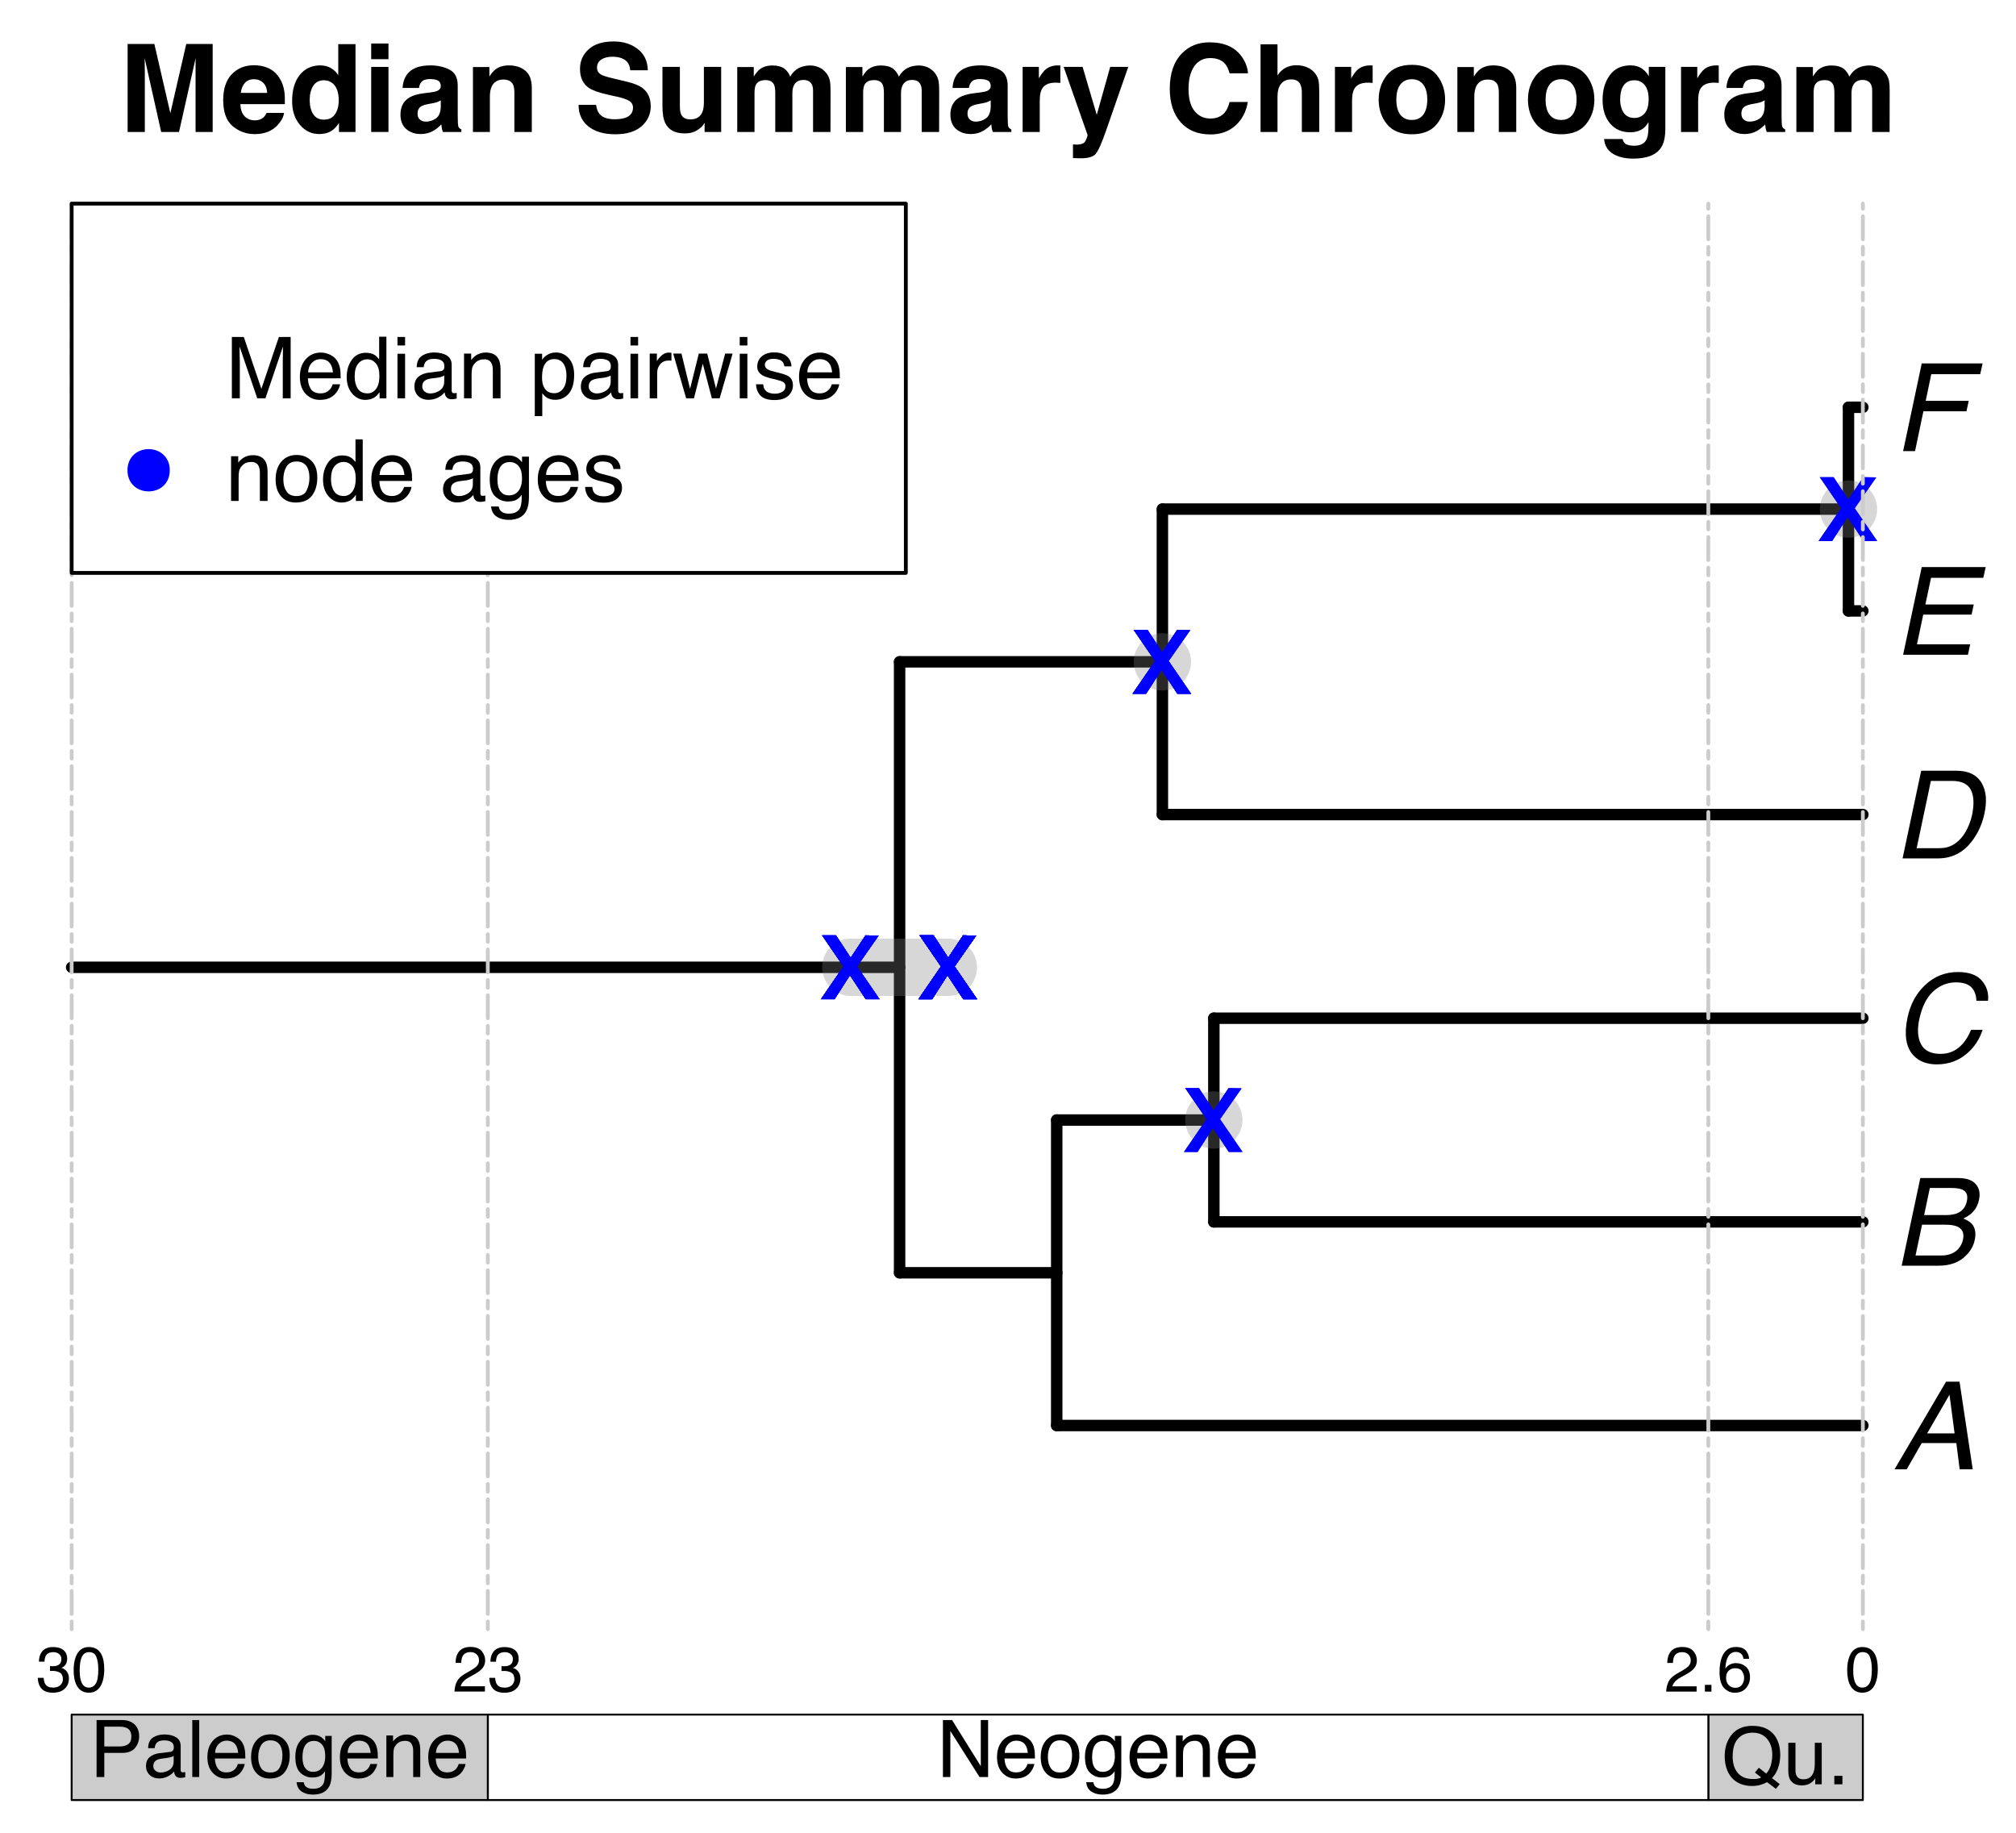 <?xml version="1.0" encoding="UTF-8"?>
<svg xmlns="http://www.w3.org/2000/svg" xmlns:xlink="http://www.w3.org/1999/xlink" width="396pt" height="360pt" viewBox="0 0 396 360" version="1.1">
<defs>
<g>
<symbol overflow="visible" id="glyph0-0">
<path style="stroke:none;" d="M 0.781 0 L 0.781 -17.219 L 14.438 -17.219 L 14.438 0 Z M 12.281 -2.156 L 12.281 -15.062 L 2.938 -15.062 L 2.938 -2.156 Z M 12.281 -2.156 "/>
</symbol>
<symbol overflow="visible" id="glyph0-1">
<path style="stroke:none;" d="M 12.156 -7.062 L 11.156 -14.656 L 6.766 -7.062 Z M 10.484 -17.219 L 13.125 -17.219 L 15.719 0 L 13.156 0 L 12.5 -5.156 L 5.703 -5.156 L 2.75 0 L 0.359 0 Z M 10.484 -17.219 "/>
</symbol>
<symbol overflow="visible" id="glyph0-2">
<path style="stroke:none;" d="M 10.406 -9.938 C 11.395 -9.938 12.188 -10.07 12.781 -10.344 C 13.738 -10.781 14.332 -11.555 14.562 -12.672 C 14.812 -13.797 14.52 -14.551 13.688 -14.938 C 13.207 -15.156 12.461 -15.266 11.453 -15.266 L 7.297 -15.266 L 6.172 -9.938 Z M 9.5 -2 C 10.938 -2 12.047 -2.41 12.828 -3.234 C 13.316 -3.754 13.645 -4.391 13.812 -5.141 C 14.07 -6.391 13.691 -7.238 12.672 -7.688 C 12.129 -7.926 11.367 -8.047 10.391 -8.047 L 5.766 -8.047 L 4.484 -2 Z M 5.422 -17.219 L 12.828 -17.219 C 14.836 -17.219 16.141 -16.613 16.734 -15.406 C 17.086 -14.695 17.16 -13.879 16.953 -12.953 C 16.734 -11.867 16.238 -10.977 15.469 -10.281 C 15.07 -9.914 14.539 -9.578 13.875 -9.266 C 14.676 -8.93 15.254 -8.555 15.609 -8.141 C 16.223 -7.391 16.391 -6.352 16.109 -5.031 C 15.879 -3.914 15.316 -2.91 14.422 -2.016 C 13.109 -0.672 11.316 0 9.047 0 L 1.766 0 Z M 5.422 -17.219 "/>
</symbol>
<symbol overflow="visible" id="glyph0-3">
<path style="stroke:none;" d="M 18.719 -12.047 L 16.438 -12.047 C 16.414 -13.16 16.086 -14.039 15.453 -14.688 C 14.828 -15.332 13.816 -15.656 12.422 -15.656 C 10.723 -15.656 9.227 -15.055 7.938 -13.859 C 6.645 -12.672 5.738 -10.848 5.219 -8.391 C 4.789 -6.379 4.91 -4.742 5.578 -3.484 C 6.254 -2.234 7.531 -1.609 9.406 -1.609 C 11.125 -1.609 12.57 -2.27 13.75 -3.594 C 14.363 -4.281 14.91 -5.191 15.391 -6.328 L 17.656 -6.328 C 17.07 -4.516 16.082 -2.992 14.688 -1.766 C 13 -0.285 10.992 0.453 8.672 0.453 C 6.672 0.453 5.117 -0.156 4.016 -1.375 C 2.578 -2.977 2.211 -5.453 2.922 -8.797 C 3.461 -11.328 4.578 -13.406 6.266 -15.031 C 8.086 -16.801 10.273 -17.688 12.828 -17.688 C 15.016 -17.688 16.586 -17.109 17.547 -15.953 C 18.504 -14.805 18.895 -13.504 18.719 -12.047 Z M 18.719 -12.047 "/>
</symbol>
<symbol overflow="visible" id="glyph0-4">
<path style="stroke:none;" d="M 8.859 -2 C 9.648 -2 10.316 -2.078 10.859 -2.234 C 11.828 -2.547 12.691 -3.133 13.453 -4 C 14.066 -4.695 14.586 -5.586 15.016 -6.672 C 15.273 -7.316 15.461 -7.914 15.578 -8.469 C 16.023 -10.602 15.953 -12.258 15.359 -13.438 C 14.766 -14.625 13.523 -15.219 11.641 -15.219 L 7.5 -15.219 L 4.703 -2 Z M 5.594 -17.219 L 12.562 -17.219 C 14.926 -17.219 16.582 -16.379 17.531 -14.703 C 18.375 -13.18 18.539 -11.238 18.031 -8.875 C 17.656 -7.039 16.961 -5.391 15.953 -3.922 C 14.191 -1.305 11.836 0 8.891 0 L 1.938 0 Z M 5.594 -17.219 "/>
</symbol>
<symbol overflow="visible" id="glyph0-5">
<path style="stroke:none;" d="M 5.703 -17.219 L 18.266 -17.219 L 17.797 -15.109 L 7.531 -15.109 L 6.422 -9.875 L 15.922 -9.875 L 15.5 -7.891 L 6 -7.891 L 4.766 -2.047 L 15.219 -2.047 L 14.781 0 L 2.047 0 Z M 5.703 -17.219 "/>
</symbol>
<symbol overflow="visible" id="glyph0-6">
<path style="stroke:none;" d="M 5.703 -17.219 L 17.656 -17.219 L 17.188 -15.109 L 7.578 -15.109 L 6.484 -9.875 L 14.938 -9.875 L 14.484 -7.828 L 6.031 -7.828 L 4.391 0 L 2.047 0 Z M 5.703 -17.219 "/>
</symbol>
<symbol overflow="visible" id="glyph1-0">
<path style="stroke:none;" d="M 0.781 0 L 0.781 -17.219 L 14.438 -17.219 L 14.438 0 Z M 12.281 -2.156 L 12.281 -15.062 L 2.938 -15.062 L 2.938 -2.156 Z M 12.281 -2.156 "/>
</symbol>
<symbol overflow="visible" id="glyph1-1">
<path style="stroke:none;" d="M 0.359 -12.547 L 3.078 -12.547 L 5.969 -8.141 L 8.891 -12.547 L 11.453 -12.5 L 7.219 -6.438 L 11.641 0 L 8.938 0 L 5.828 -4.719 L 2.797 0 L 0.125 0 L 4.547 -6.438 Z M 0.359 -12.547 "/>
</symbol>
<symbol overflow="visible" id="glyph2-0">
<path style="stroke:none;" d="M 0.5 0 L 0.5 -11.188 L 9.375 -11.188 L 9.375 0 Z M 7.984 -1.406 L 7.984 -9.781 L 1.906 -9.781 L 1.906 -1.406 Z M 7.984 -1.406 "/>
</symbol>
<symbol overflow="visible" id="glyph2-1">
<path style="stroke:none;" d="M 11.422 -0.031 L 10.656 0.891 L 8.938 -0.422 C 8.52 -0.191 8.066 -0.008 7.578 0.125 C 7.098 0.258 6.57 0.328 6 0.328 C 4.258 0.328 2.895 -0.238 1.906 -1.375 C 1.039 -2.477 0.609 -3.863 0.609 -5.531 C 0.609 -7.039 0.984 -8.336 1.734 -9.422 C 2.703 -10.797 4.129 -11.484 6.016 -11.484 C 7.992 -11.484 9.457 -10.852 10.406 -9.594 C 11.145 -8.594 11.516 -7.32 11.516 -5.781 C 11.516 -5.062 11.426 -4.367 11.25 -3.703 C 10.977 -2.691 10.523 -1.863 9.891 -1.219 Z M 6.172 -1.031 C 6.484 -1.031 6.773 -1.051 7.047 -1.094 C 7.328 -1.133 7.57 -1.219 7.781 -1.344 L 6.547 -2.312 L 7.312 -3.25 L 8.766 -2.109 C 9.234 -2.641 9.547 -3.227 9.703 -3.875 C 9.867 -4.531 9.953 -5.16 9.953 -5.766 C 9.953 -7.078 9.609 -8.133 8.922 -8.938 C 8.234 -9.738 7.297 -10.141 6.109 -10.141 C 4.898 -10.141 3.941 -9.754 3.234 -8.984 C 2.523 -8.211 2.172 -7.031 2.172 -5.438 C 2.172 -4.094 2.508 -3.02 3.188 -2.219 C 3.863 -1.426 4.859 -1.031 6.172 -1.031 Z M 6.172 -1.031 "/>
</symbol>
<symbol overflow="visible" id="glyph2-2">
<path style="stroke:none;" d="M 2.375 -8.156 L 2.375 -2.734 C 2.375 -2.316 2.441 -1.977 2.578 -1.719 C 2.816 -1.227 3.27 -0.984 3.938 -0.984 C 4.895 -0.984 5.547 -1.41 5.891 -2.266 C 6.078 -2.723 6.172 -3.352 6.172 -4.156 L 6.172 -8.156 L 7.531 -8.156 L 7.531 0 L 6.25 0 L 6.266 -1.203 C 6.086 -0.891 5.863 -0.629 5.594 -0.422 C 5.07 0.004 4.438 0.219 3.688 0.219 C 2.531 0.219 1.738 -0.164 1.312 -0.938 C 1.082 -1.352 0.969 -1.91 0.969 -2.609 L 0.969 -8.156 Z M 4.25 -8.359 Z M 4.25 -8.359 "/>
</symbol>
<symbol overflow="visible" id="glyph2-3">
<path style="stroke:none;" d="M 1.328 -1.656 L 2.922 -1.656 L 2.922 0 L 1.328 0 Z M 1.328 -1.656 "/>
</symbol>
<symbol overflow="visible" id="glyph2-4">
<path style="stroke:none;" d="M 1.188 -11.188 L 2.984 -11.188 L 8.625 -2.125 L 8.625 -11.188 L 10.062 -11.188 L 10.062 0 L 8.375 0 L 2.641 -9.047 L 2.641 0 L 1.188 0 Z M 5.531 -11.188 Z M 5.531 -11.188 "/>
</symbol>
<symbol overflow="visible" id="glyph2-5">
<path style="stroke:none;" d="M 4.406 -8.344 C 4.977 -8.344 5.535 -8.203 6.078 -7.922 C 6.617 -7.648 7.035 -7.301 7.328 -6.875 C 7.598 -6.469 7.781 -5.988 7.875 -5.438 C 7.957 -5.062 8 -4.461 8 -3.641 L 2.016 -3.641 C 2.047 -2.816 2.242 -2.156 2.609 -1.656 C 2.973 -1.156 3.535 -0.906 4.297 -0.906 C 5.016 -0.906 5.586 -1.141 6.016 -1.609 C 6.254 -1.879 6.426 -2.195 6.531 -2.562 L 7.875 -2.562 C 7.844 -2.258 7.723 -1.922 7.516 -1.547 C 7.316 -1.18 7.098 -0.883 6.859 -0.656 C 6.441 -0.25 5.926 0.023 5.312 0.172 C 4.977 0.254 4.602 0.297 4.188 0.297 C 3.176 0.297 2.316 -0.07 1.609 -0.812 C 0.898 -1.551 0.547 -2.586 0.547 -3.922 C 0.547 -5.234 0.898 -6.297 1.609 -7.109 C 2.328 -7.93 3.258 -8.344 4.406 -8.344 Z M 6.594 -4.734 C 6.531 -5.328 6.398 -5.801 6.203 -6.156 C 5.828 -6.812 5.195 -7.141 4.312 -7.141 C 3.688 -7.141 3.16 -6.91 2.734 -6.453 C 2.305 -6.004 2.082 -5.43 2.062 -4.734 Z M 4.266 -8.359 Z M 4.266 -8.359 "/>
</symbol>
<symbol overflow="visible" id="glyph2-6">
<path style="stroke:none;" d="M 4.234 -0.891 C 5.148 -0.891 5.773 -1.234 6.109 -1.922 C 6.441 -2.609 6.609 -3.367 6.609 -4.203 C 6.609 -4.973 6.488 -5.594 6.25 -6.062 C 5.863 -6.82 5.195 -7.203 4.25 -7.203 C 3.414 -7.203 2.805 -6.879 2.422 -6.234 C 2.047 -5.598 1.859 -4.828 1.859 -3.922 C 1.859 -3.055 2.047 -2.332 2.422 -1.75 C 2.805 -1.176 3.41 -0.891 4.234 -0.891 Z M 4.297 -8.391 C 5.348 -8.391 6.234 -8.039 6.953 -7.344 C 7.68 -6.645 8.047 -5.613 8.047 -4.25 C 8.047 -2.938 7.723 -1.848 7.078 -0.984 C 6.441 -0.129 5.453 0.297 4.109 0.297 C 2.984 0.297 2.094 -0.082 1.438 -0.844 C 0.781 -1.602 0.453 -2.625 0.453 -3.906 C 0.453 -5.27 0.797 -6.359 1.484 -7.172 C 2.18 -7.984 3.117 -8.391 4.297 -8.391 Z M 4.25 -8.359 Z M 4.25 -8.359 "/>
</symbol>
<symbol overflow="visible" id="glyph2-7">
<path style="stroke:none;" d="M 3.891 -8.297 C 4.523 -8.297 5.082 -8.141 5.562 -7.828 C 5.82 -7.648 6.082 -7.391 6.344 -7.047 L 6.344 -8.078 L 7.609 -8.078 L 7.609 -0.656 C 7.609 0.375 7.457 1.191 7.156 1.797 C 6.582 2.898 5.508 3.453 3.938 3.453 C 3.062 3.453 2.32 3.254 1.719 2.859 C 1.125 2.461 0.789 1.848 0.719 1.016 L 2.109 1.016 C 2.172 1.379 2.301 1.66 2.5 1.859 C 2.812 2.16 3.301 2.312 3.969 2.312 C 5.02 2.312 5.707 1.941 6.031 1.203 C 6.219 0.766 6.305 -0.016 6.297 -1.141 C 6.023 -0.723 5.695 -0.41 5.312 -0.203 C 4.926 -0.004 4.414 0.094 3.781 0.094 C 2.895 0.094 2.117 -0.219 1.453 -0.844 C 0.797 -1.469 0.469 -2.504 0.469 -3.953 C 0.469 -5.316 0.801 -6.379 1.469 -7.141 C 2.133 -7.91 2.941 -8.297 3.891 -8.297 Z M 6.344 -4.109 C 6.344 -5.117 6.133 -5.867 5.719 -6.359 C 5.301 -6.848 4.773 -7.094 4.141 -7.094 C 3.172 -7.094 2.508 -6.641 2.156 -5.734 C 1.969 -5.254 1.875 -4.625 1.875 -3.844 C 1.875 -2.914 2.062 -2.211 2.438 -1.734 C 2.812 -1.254 3.312 -1.016 3.938 -1.016 C 4.914 -1.016 5.609 -1.461 6.016 -2.359 C 6.234 -2.859 6.344 -3.441 6.344 -4.109 Z M 4.047 -8.359 Z M 4.047 -8.359 "/>
</symbol>
<symbol overflow="visible" id="glyph2-8">
<path style="stroke:none;" d="M 1 -8.156 L 2.312 -8.156 L 2.312 -7 C 2.695 -7.477 3.102 -7.82 3.531 -8.031 C 3.969 -8.238 4.445 -8.344 4.969 -8.344 C 6.125 -8.344 6.906 -7.938 7.312 -7.125 C 7.539 -6.688 7.656 -6.055 7.656 -5.234 L 7.656 0 L 6.266 0 L 6.266 -5.141 C 6.266 -5.641 6.188 -6.039 6.031 -6.344 C 5.789 -6.852 5.352 -7.109 4.719 -7.109 C 4.383 -7.109 4.113 -7.07 3.906 -7 C 3.531 -6.895 3.203 -6.672 2.922 -6.328 C 2.691 -6.066 2.539 -5.789 2.469 -5.5 C 2.406 -5.219 2.375 -4.805 2.375 -4.266 L 2.375 0 L 1 0 Z M 4.219 -8.359 Z M 4.219 -8.359 "/>
</symbol>
<symbol overflow="visible" id="glyph2-9">
<path style="stroke:none;" d="M 1.328 -11.188 L 6.359 -11.188 C 7.359 -11.188 8.16 -10.906 8.766 -10.344 C 9.379 -9.781 9.688 -8.992 9.688 -7.984 C 9.688 -7.109 9.414 -6.348 8.875 -5.703 C 8.332 -5.055 7.492 -4.734 6.359 -4.734 L 2.844 -4.734 L 2.844 0 L 1.328 0 Z M 8.156 -7.969 C 8.156 -8.789 7.848 -9.348 7.234 -9.641 C 6.898 -9.805 6.441 -9.891 5.859 -9.891 L 2.844 -9.891 L 2.844 -6 L 5.859 -6 C 6.547 -6 7.098 -6.145 7.516 -6.438 C 7.941 -6.727 8.156 -7.238 8.156 -7.969 Z M 8.156 -7.969 "/>
</symbol>
<symbol overflow="visible" id="glyph2-10">
<path style="stroke:none;" d="M 2.062 -2.172 C 2.062 -1.773 2.203 -1.461 2.484 -1.234 C 2.773 -1.004 3.117 -0.891 3.516 -0.891 C 3.992 -0.891 4.461 -1 4.922 -1.219 C 5.68 -1.594 6.062 -2.203 6.062 -3.047 L 6.062 -4.156 C 5.895 -4.039 5.676 -3.945 5.406 -3.875 C 5.145 -3.812 4.891 -3.766 4.641 -3.734 L 3.812 -3.625 C 3.312 -3.562 2.938 -3.457 2.688 -3.312 C 2.27 -3.07 2.062 -2.691 2.062 -2.172 Z M 5.375 -4.938 C 5.688 -4.977 5.895 -5.113 6 -5.344 C 6.062 -5.457 6.094 -5.629 6.094 -5.859 C 6.094 -6.328 5.926 -6.664 5.594 -6.875 C 5.258 -7.094 4.785 -7.203 4.172 -7.203 C 3.453 -7.203 2.945 -7.004 2.656 -6.609 C 2.488 -6.398 2.379 -6.086 2.328 -5.672 L 1.047 -5.672 C 1.066 -6.672 1.391 -7.367 2.016 -7.766 C 2.648 -8.16 3.379 -8.359 4.203 -8.359 C 5.16 -8.359 5.941 -8.172 6.547 -7.797 C 7.141 -7.43 7.438 -6.863 7.438 -6.094 L 7.438 -1.406 C 7.438 -1.258 7.461 -1.141 7.516 -1.047 C 7.578 -0.961 7.703 -0.922 7.891 -0.922 C 7.953 -0.922 8.02 -0.926 8.094 -0.938 C 8.164 -0.945 8.25 -0.957 8.344 -0.969 L 8.344 0.031 C 8.125 0.094 7.957 0.129 7.844 0.141 C 7.738 0.16 7.586 0.172 7.391 0.172 C 6.922 0.172 6.578 0.004 6.359 -0.328 C 6.254 -0.504 6.176 -0.754 6.125 -1.078 C 5.844 -0.711 5.441 -0.395 4.922 -0.125 C 4.398 0.145 3.828 0.281 3.203 0.281 C 2.441 0.281 1.82 0.051 1.344 -0.406 C 0.863 -0.875 0.625 -1.453 0.625 -2.141 C 0.625 -2.898 0.859 -3.484 1.328 -3.891 C 1.805 -4.305 2.426 -4.566 3.188 -4.672 Z M 4.234 -8.359 Z M 4.234 -8.359 "/>
</symbol>
<symbol overflow="visible" id="glyph2-11">
<path style="stroke:none;" d="M 1.047 -11.188 L 2.406 -11.188 L 2.406 0 L 1.047 0 Z M 1.047 -11.188 "/>
</symbol>
<symbol overflow="visible" id="glyph3-0">
<path style="stroke:none;" d="M 0.406 0 L 0.406 -8.953 L 7.516 -8.953 L 7.516 0 Z M 6.391 -1.125 L 6.391 -7.828 L 1.531 -7.828 L 1.531 -1.125 Z M 6.391 -1.125 "/>
</symbol>
<symbol overflow="visible" id="glyph3-1">
<path style="stroke:none;" d="M 3.375 -8.734 C 4.508 -8.734 5.328 -8.266 5.828 -7.328 C 6.211 -6.609 6.406 -5.625 6.406 -4.375 C 6.406 -3.188 6.227 -2.207 5.875 -1.438 C 5.363 -0.32 4.531 0.234 3.375 0.234 C 2.32 0.234 1.539 -0.219 1.031 -1.125 C 0.602 -1.883 0.391 -2.906 0.391 -4.188 C 0.391 -5.176 0.52 -6.023 0.781 -6.734 C 1.258 -8.066 2.125 -8.734 3.375 -8.734 Z M 3.359 -0.766 C 3.93 -0.766 4.383 -1.016 4.719 -1.516 C 5.062 -2.023 5.234 -2.961 5.234 -4.328 C 5.234 -5.328 5.109 -6.145 4.859 -6.781 C 4.617 -7.414 4.145 -7.734 3.438 -7.734 C 2.789 -7.734 2.316 -7.43 2.016 -6.828 C 1.723 -6.223 1.578 -5.328 1.578 -4.141 C 1.578 -3.254 1.672 -2.539 1.859 -2 C 2.148 -1.176 2.648 -0.766 3.359 -0.766 Z M 3.359 -0.766 "/>
</symbol>
<symbol overflow="visible" id="glyph3-2">
<path style="stroke:none;" d="M 0.391 0 C 0.43 -0.75 0.586 -1.398 0.859 -1.953 C 1.129 -2.516 1.656 -3.023 2.438 -3.484 L 3.609 -4.156 C 4.129 -4.457 4.5 -4.719 4.719 -4.938 C 5.051 -5.27 5.219 -5.656 5.219 -6.094 C 5.219 -6.602 5.062 -7.004 4.75 -7.297 C 4.445 -7.598 4.039 -7.75 3.531 -7.75 C 2.781 -7.75 2.258 -7.469 1.969 -6.906 C 1.82 -6.594 1.738 -6.164 1.719 -5.625 L 0.609 -5.625 C 0.617 -6.383 0.758 -7.004 1.031 -7.484 C 1.5 -8.336 2.336 -8.766 3.547 -8.766 C 4.547 -8.766 5.273 -8.492 5.734 -7.953 C 6.191 -7.41 6.422 -6.805 6.422 -6.141 C 6.422 -5.441 6.176 -4.848 5.688 -4.359 C 5.406 -4.066 4.895 -3.711 4.156 -3.297 L 3.328 -2.844 C 2.922 -2.625 2.609 -2.414 2.391 -2.219 C 1.984 -1.863 1.723 -1.469 1.609 -1.031 L 6.375 -1.031 L 6.375 0 Z M 0.391 0 "/>
</symbol>
<symbol overflow="visible" id="glyph3-3">
<path style="stroke:none;" d="M 1.062 -1.328 L 2.344 -1.328 L 2.344 0 L 1.062 0 Z M 1.062 -1.328 "/>
</symbol>
<symbol overflow="visible" id="glyph3-4">
<path style="stroke:none;" d="M 3.656 -8.766 C 4.625 -8.766 5.301 -8.508 5.688 -8 C 6.07 -7.5 6.266 -6.977 6.266 -6.438 L 5.188 -6.438 C 5.113 -6.789 5.008 -7.062 4.875 -7.25 C 4.602 -7.613 4.203 -7.797 3.672 -7.797 C 3.055 -7.797 2.566 -7.516 2.203 -6.953 C 1.848 -6.391 1.648 -5.578 1.609 -4.516 C 1.859 -4.891 2.172 -5.164 2.547 -5.344 C 2.898 -5.508 3.289 -5.594 3.719 -5.594 C 4.457 -5.594 5.098 -5.359 5.641 -4.891 C 6.18 -4.422 6.453 -3.723 6.453 -2.797 C 6.453 -2.004 6.191 -1.301 5.672 -0.688 C 5.16 -0.082 4.426 0.219 3.469 0.219 C 2.656 0.219 1.953 -0.086 1.359 -0.703 C 0.766 -1.328 0.469 -2.367 0.469 -3.828 C 0.469 -4.922 0.598 -5.844 0.859 -6.594 C 1.367 -8.039 2.301 -8.766 3.656 -8.766 Z M 3.578 -0.75 C 4.148 -0.75 4.578 -0.941 4.859 -1.328 C 5.148 -1.723 5.297 -2.18 5.297 -2.703 C 5.297 -3.148 5.164 -3.578 4.906 -3.984 C 4.656 -4.391 4.191 -4.594 3.516 -4.594 C 3.047 -4.594 2.633 -4.438 2.281 -4.125 C 1.926 -3.812 1.75 -3.336 1.75 -2.703 C 1.75 -2.148 1.91 -1.688 2.234 -1.312 C 2.555 -0.938 3.004 -0.75 3.578 -0.75 Z M 3.578 -0.75 "/>
</symbol>
<symbol overflow="visible" id="glyph3-5">
<path style="stroke:none;" d="M 3.25 0.234 C 2.207 0.234 1.453 -0.047 0.984 -0.609 C 0.523 -1.18 0.297 -1.875 0.297 -2.688 L 1.438 -2.688 C 1.488 -2.113 1.598 -1.703 1.766 -1.453 C 2.047 -0.992 2.555 -0.766 3.297 -0.766 C 3.879 -0.766 4.344 -0.914 4.688 -1.219 C 5.039 -1.531 5.219 -1.93 5.219 -2.422 C 5.219 -3.023 5.031 -3.445 4.656 -3.688 C 4.289 -3.926 3.785 -4.047 3.141 -4.047 C 3.066 -4.047 2.988 -4.039 2.906 -4.031 C 2.832 -4.031 2.758 -4.031 2.688 -4.031 L 2.688 -5 C 2.801 -4.988 2.895 -4.977 2.969 -4.969 C 3.039 -4.969 3.125 -4.969 3.219 -4.969 C 3.625 -4.969 3.961 -5.031 4.234 -5.156 C 4.691 -5.383 4.922 -5.789 4.922 -6.375 C 4.922 -6.812 4.766 -7.145 4.453 -7.375 C 4.148 -7.613 3.797 -7.734 3.391 -7.734 C 2.648 -7.734 2.141 -7.492 1.859 -7.016 C 1.711 -6.742 1.629 -6.359 1.609 -5.859 L 0.516 -5.859 C 0.516 -6.516 0.645 -7.066 0.906 -7.516 C 1.352 -8.328 2.141 -8.734 3.266 -8.734 C 4.16 -8.734 4.848 -8.535 5.328 -8.141 C 5.816 -7.742 6.062 -7.172 6.062 -6.422 C 6.062 -5.891 5.914 -5.457 5.625 -5.125 C 5.445 -4.914 5.219 -4.754 4.938 -4.641 C 5.395 -4.504 5.754 -4.254 6.016 -3.891 C 6.273 -3.535 6.406 -3.098 6.406 -2.578 C 6.406 -1.742 6.129 -1.066 5.578 -0.547 C 5.023 -0.023 4.25 0.234 3.25 0.234 Z M 3.25 0.234 "/>
</symbol>
<symbol overflow="visible" id="glyph4-0">
<path style="stroke:none;" d="M 1.812 -17.281 L 15.719 -17.281 L 15.719 0 L 1.812 0 Z M 13.562 -2.156 L 13.562 -15.125 L 3.969 -15.125 L 3.969 -2.156 Z M 13.562 -2.156 "/>
</symbol>
<symbol overflow="visible" id="glyph4-1">
<path style="stroke:none;" d="M 5.141 0 L 1.766 0 L 1.766 -17.281 L 7.016 -17.281 L 10.156 -3.688 L 13.281 -17.281 L 18.469 -17.281 L 18.469 0 L 15.109 0 L 15.109 -11.688 C 15.109 -12.02 15.109 -12.488 15.109 -13.094 C 15.117 -13.695 15.125 -14.164 15.125 -14.5 L 11.859 0 L 8.359 0 L 5.109 -14.5 C 5.109 -14.164 5.113 -13.695 5.125 -13.094 C 5.133 -12.488 5.141 -12.02 5.141 -11.688 Z M 5.141 0 "/>
</symbol>
<symbol overflow="visible" id="glyph4-2">
<path style="stroke:none;" d="M 12.5 -3.75 C 12.406 -2.988 12.008 -2.219 11.312 -1.438 C 10.219 -0.195 8.688 0.422 6.719 0.422 C 5.094 0.422 3.656 -0.098 2.406 -1.141 C 1.164 -2.191 0.547 -3.898 0.547 -6.266 C 0.547 -8.473 1.109 -10.164 2.234 -11.344 C 3.359 -12.52 4.812 -13.109 6.594 -13.109 C 7.656 -13.109 8.613 -12.91 9.469 -12.516 C 10.32 -12.117 11.023 -11.488 11.578 -10.625 C 12.078 -9.875 12.398 -9 12.547 -8 C 12.641 -7.406 12.676 -6.562 12.656 -5.469 L 3.922 -5.469 C 3.961 -4.188 4.363 -3.285 5.125 -2.766 C 5.582 -2.441 6.133 -2.281 6.781 -2.281 C 7.469 -2.281 8.031 -2.477 8.469 -2.875 C 8.695 -3.082 8.898 -3.375 9.078 -3.75 Z M 9.188 -7.672 C 9.133 -8.547 8.867 -9.211 8.391 -9.672 C 7.91 -10.129 7.312 -10.359 6.594 -10.359 C 5.82 -10.359 5.223 -10.113 4.797 -9.625 C 4.367 -9.145 4.102 -8.492 4 -7.672 Z M 9.188 -7.672 "/>
</symbol>
<symbol overflow="visible" id="glyph4-3">
<path style="stroke:none;" d="M 13.188 -17.25 L 13.188 0 L 9.938 0 L 9.938 -1.766 C 9.457 -1.016 8.91 -0.461 8.297 -0.109 C 7.691 0.234 6.938 0.406 6.031 0.406 C 4.539 0.406 3.285 -0.195 2.266 -1.406 C 1.242 -2.613 0.734 -4.164 0.734 -6.062 C 0.734 -8.238 1.234 -9.953 2.234 -11.203 C 3.242 -12.453 4.586 -13.078 6.266 -13.078 C 7.047 -13.078 7.734 -12.906 8.328 -12.562 C 8.93 -12.227 9.422 -11.758 9.797 -11.156 L 9.797 -17.25 Z M 4.188 -6.312 C 4.188 -5.125 4.422 -4.18 4.891 -3.484 C 5.348 -2.773 6.051 -2.422 7 -2.422 C 7.945 -2.422 8.664 -2.77 9.156 -3.469 C 9.645 -4.176 9.891 -5.086 9.891 -6.203 C 9.891 -7.766 9.492 -8.879 8.703 -9.547 C 8.223 -9.953 7.66 -10.156 7.016 -10.156 C 6.047 -10.156 5.332 -9.785 4.875 -9.047 C 4.414 -8.316 4.188 -7.406 4.188 -6.312 Z M 4.188 -6.312 "/>
</symbol>
<symbol overflow="visible" id="glyph4-4">
<path style="stroke:none;" d="M 5 -12.781 L 5 0 L 1.609 0 L 1.609 -12.781 Z M 5 -17.375 L 5 -14.297 L 1.609 -14.297 L 1.609 -17.375 Z M 5 -17.375 "/>
</symbol>
<symbol overflow="visible" id="glyph4-5">
<path style="stroke:none;" d="M 2.047 -11.391 C 2.922 -12.516 4.438 -13.078 6.594 -13.078 C 7.988 -13.078 9.227 -12.801 10.312 -12.25 C 11.395 -11.695 11.938 -10.648 11.938 -9.109 L 11.938 -3.25 C 11.938 -2.844 11.945 -2.348 11.969 -1.766 C 11.988 -1.328 12.051 -1.031 12.156 -0.875 C 12.27 -0.719 12.438 -0.594 12.656 -0.5 L 12.656 0 L 9.031 0 C 8.926 -0.258 8.852 -0.5 8.812 -0.719 C 8.77 -0.945 8.738 -1.207 8.719 -1.5 C 8.258 -1 7.727 -0.57 7.125 -0.219 C 6.406 0.195 5.594 0.406 4.688 0.406 C 3.531 0.406 2.57 0.078 1.812 -0.578 C 1.062 -1.242 0.688 -2.188 0.688 -3.406 C 0.688 -4.969 1.297 -6.102 2.516 -6.812 C 3.172 -7.195 4.145 -7.469 5.438 -7.625 L 6.578 -7.766 C 7.191 -7.848 7.633 -7.945 7.906 -8.062 C 8.375 -8.27 8.609 -8.586 8.609 -9.016 C 8.609 -9.535 8.426 -9.895 8.062 -10.094 C 7.707 -10.289 7.176 -10.391 6.469 -10.391 C 5.676 -10.391 5.117 -10.195 4.797 -9.812 C 4.555 -9.52 4.398 -9.129 4.328 -8.641 L 1.109 -8.641 C 1.172 -9.754 1.484 -10.672 2.047 -11.391 Z M 4.531 -2.422 C 4.844 -2.16 5.223 -2.031 5.672 -2.031 C 6.391 -2.031 7.051 -2.238 7.656 -2.656 C 8.258 -3.082 8.578 -3.852 8.609 -4.969 L 8.609 -6.219 C 8.391 -6.082 8.172 -5.973 7.953 -5.891 C 7.742 -5.805 7.453 -5.727 7.078 -5.656 L 6.328 -5.516 C 5.629 -5.391 5.125 -5.238 4.812 -5.062 C 4.301 -4.758 4.047 -4.285 4.047 -3.641 C 4.047 -3.078 4.207 -2.672 4.531 -2.422 Z M 4.531 -2.422 "/>
</symbol>
<symbol overflow="visible" id="glyph4-6">
<path style="stroke:none;" d="M 7.578 -10.297 C 6.441 -10.297 5.66 -9.816 5.234 -8.859 C 5.016 -8.348 4.906 -7.703 4.906 -6.922 L 4.906 0 L 1.578 0 L 1.578 -12.75 L 4.812 -12.75 L 4.812 -10.891 C 5.238 -11.547 5.645 -12.02 6.031 -12.312 C 6.719 -12.82 7.586 -13.078 8.641 -13.078 C 9.961 -13.078 11.039 -12.727 11.875 -12.031 C 12.719 -11.344 13.141 -10.203 13.141 -8.609 L 13.141 0 L 9.719 0 L 9.719 -7.766 C 9.719 -8.441 9.629 -8.957 9.453 -9.312 C 9.117 -9.969 8.492 -10.297 7.578 -10.297 Z M 7.578 -10.297 "/>
</symbol>
<symbol overflow="visible" id="glyph4-7">
<path style="stroke:none;" d=""/>
</symbol>
<symbol overflow="visible" id="glyph4-8">
<path style="stroke:none;" d="M 8.094 -2.5 C 8.945 -2.5 9.641 -2.594 10.172 -2.781 C 11.18 -3.133 11.688 -3.801 11.688 -4.781 C 11.688 -5.352 11.438 -5.797 10.938 -6.109 C 10.438 -6.41 9.648 -6.68 8.578 -6.922 L 6.75 -7.328 C 4.957 -7.734 3.719 -8.176 3.031 -8.656 C 1.863 -9.445 1.281 -10.691 1.281 -12.391 C 1.281 -13.93 1.844 -15.211 2.969 -16.234 C 4.094 -17.266 5.742 -17.781 7.922 -17.781 C 9.742 -17.781 11.297 -17.297 12.578 -16.328 C 13.867 -15.367 14.547 -13.969 14.609 -12.125 L 11.141 -12.125 C 11.078 -13.164 10.625 -13.906 9.781 -14.344 C 9.219 -14.633 8.516 -14.781 7.672 -14.781 C 6.742 -14.781 6.004 -14.594 5.453 -14.219 C 4.898 -13.844 4.625 -13.316 4.625 -12.641 C 4.625 -12.023 4.895 -11.566 5.438 -11.266 C 5.789 -11.055 6.539 -10.816 7.688 -10.547 L 10.672 -9.828 C 11.973 -9.516 12.957 -9.098 13.625 -8.578 C 14.656 -7.766 15.172 -6.586 15.172 -5.047 C 15.172 -3.473 14.566 -2.16 13.359 -1.109 C 12.148 -0.066 10.441 0.453 8.234 0.453 C 5.984 0.453 4.211 -0.062 2.922 -1.094 C 1.641 -2.125 1 -3.535 1 -5.328 L 4.438 -5.328 C 4.551 -4.547 4.77 -3.957 5.094 -3.562 C 5.676 -2.852 6.676 -2.5 8.094 -2.5 Z M 8.094 -2.5 "/>
</symbol>
<symbol overflow="visible" id="glyph4-9">
<path style="stroke:none;" d="M 9.75 -1.812 C 9.719 -1.77 9.641 -1.648 9.516 -1.453 C 9.391 -1.254 9.242 -1.082 9.078 -0.938 C 8.547 -0.469 8.035 -0.148 7.547 0.016 C 7.066 0.191 6.5 0.281 5.844 0.281 C 3.945 0.281 2.672 -0.398 2.016 -1.766 C 1.648 -2.516 1.469 -3.617 1.469 -5.078 L 1.469 -12.781 L 4.891 -12.781 L 4.891 -5.078 C 4.891 -4.348 4.973 -3.801 5.141 -3.438 C 5.453 -2.789 6.051 -2.469 6.938 -2.469 C 8.082 -2.469 8.863 -2.926 9.281 -3.844 C 9.5 -4.344 9.609 -5.004 9.609 -5.828 L 9.609 -12.781 L 13 -12.781 L 13 0 L 9.75 0 Z M 9.75 -1.812 "/>
</symbol>
<symbol overflow="visible" id="glyph4-10">
<path style="stroke:none;" d="M 8.734 -9.266 C 8.453 -9.879 7.898 -10.188 7.078 -10.188 C 6.129 -10.188 5.488 -9.879 5.156 -9.266 C 4.977 -8.91 4.891 -8.383 4.891 -7.688 L 4.891 0 L 1.5 0 L 1.5 -12.75 L 4.75 -12.75 L 4.75 -10.891 C 5.164 -11.555 5.555 -12.031 5.922 -12.312 C 6.566 -12.812 7.406 -13.062 8.438 -13.062 C 9.414 -13.062 10.207 -12.844 10.812 -12.406 C 11.289 -12.008 11.656 -11.5 11.906 -10.875 C 12.344 -11.625 12.883 -12.176 13.531 -12.531 C 14.219 -12.883 14.984 -13.062 15.828 -13.062 C 16.391 -13.062 16.941 -12.953 17.484 -12.734 C 18.035 -12.516 18.535 -12.129 18.984 -11.578 C 19.348 -11.129 19.594 -10.582 19.719 -9.938 C 19.789 -9.508 19.828 -8.879 19.828 -8.047 L 19.812 0 L 16.391 0 L 16.391 -8.141 C 16.391 -8.617 16.312 -9.016 16.156 -9.328 C 15.852 -9.922 15.305 -10.219 14.516 -10.219 C 13.586 -10.219 12.945 -9.836 12.594 -9.078 C 12.414 -8.672 12.328 -8.18 12.328 -7.609 L 12.328 0 L 8.969 0 L 8.969 -7.609 C 8.969 -8.367 8.891 -8.922 8.734 -9.266 Z M 8.734 -9.266 "/>
</symbol>
<symbol overflow="visible" id="glyph4-11">
<path style="stroke:none;" d="M 7.984 -9.688 C 6.641 -9.688 5.738 -9.25 5.281 -8.375 C 5.02 -7.883 4.891 -7.129 4.891 -6.109 L 4.891 0 L 1.531 0 L 1.531 -12.781 L 4.719 -12.781 L 4.719 -10.547 C 5.227 -11.398 5.676 -11.984 6.062 -12.297 C 6.688 -12.816 7.5 -13.078 8.5 -13.078 C 8.562 -13.078 8.613 -13.07 8.656 -13.062 C 8.695 -13.062 8.789 -13.062 8.938 -13.062 L 8.938 -9.641 C 8.727 -9.66 8.539 -9.672 8.375 -9.672 C 8.219 -9.68 8.086 -9.688 7.984 -9.688 Z M 7.984 -9.688 "/>
</symbol>
<symbol overflow="visible" id="glyph4-12">
<path style="stroke:none;" d="M 6.75 -3.359 L 9.391 -12.781 L 12.938 -12.781 L 8.562 -0.219 C 7.719 2.207 7.047 3.711 6.547 4.297 C 6.055 4.879 5.07 5.172 3.594 5.172 C 3.301 5.172 3.062 5.164 2.875 5.156 C 2.695 5.156 2.43 5.145 2.078 5.125 L 2.078 2.453 L 2.5 2.469 C 2.82 2.488 3.129 2.477 3.422 2.438 C 3.723 2.395 3.977 2.305 4.188 2.172 C 4.383 2.035 4.566 1.754 4.734 1.328 C 4.898 0.91 4.969 0.656 4.938 0.562 L 0.25 -12.781 L 3.969 -12.781 Z M 6.75 -3.359 "/>
</symbol>
<symbol overflow="visible" id="glyph4-13">
<path style="stroke:none;" d="M 14.016 -1.297 C 12.723 -0.109 11.078 0.484 9.078 0.484 C 6.586 0.484 4.633 -0.312 3.219 -1.906 C 1.789 -3.508 1.078 -5.707 1.078 -8.5 C 1.078 -11.508 1.883 -13.832 3.5 -15.469 C 4.906 -16.895 6.695 -17.609 8.875 -17.609 C 11.781 -17.609 13.906 -16.656 15.25 -14.75 C 15.988 -13.676 16.383 -12.598 16.438 -11.516 L 12.828 -11.516 C 12.598 -12.348 12.301 -12.973 11.938 -13.391 C 11.281 -14.141 10.305 -14.516 9.016 -14.516 C 7.703 -14.516 6.664 -13.984 5.906 -12.922 C 5.145 -11.867 4.766 -10.375 4.766 -8.438 C 4.766 -6.5 5.164 -5.047 5.969 -4.078 C 6.77 -3.117 7.789 -2.641 9.031 -2.641 C 10.289 -2.641 11.254 -3.051 11.922 -3.875 C 12.285 -4.32 12.586 -4.992 12.828 -5.891 L 16.406 -5.891 C 16.094 -4.004 15.297 -2.473 14.016 -1.297 Z M 14.016 -1.297 "/>
</symbol>
<symbol overflow="visible" id="glyph4-14">
<path style="stroke:none;" d="M 13.109 -7.5 L 13.109 0 L 9.688 0 L 9.688 -7.766 C 9.688 -8.453 9.57 -9.008 9.344 -9.438 C 9.039 -10.031 8.461 -10.328 7.609 -10.328 C 6.723 -10.328 6.051 -10.031 5.594 -9.438 C 5.133 -8.852 4.906 -8.016 4.906 -6.922 L 4.906 0 L 1.578 0 L 1.578 -17.219 L 4.906 -17.219 L 4.906 -11.109 C 5.395 -11.848 5.957 -12.363 6.594 -12.656 C 7.227 -12.957 7.898 -13.109 8.609 -13.109 C 9.391 -13.109 10.102 -12.969 10.75 -12.688 C 11.395 -12.414 11.926 -12 12.344 -11.438 C 12.695 -10.957 12.91 -10.469 12.984 -9.969 C 13.066 -9.469 13.109 -8.645 13.109 -7.5 Z M 13.109 -7.5 "/>
</symbol>
<symbol overflow="visible" id="glyph4-15">
<path style="stroke:none;" d="M 12.219 -11.156 C 13.289 -9.801 13.828 -8.203 13.828 -6.359 C 13.828 -4.484 13.285 -2.879 12.203 -1.547 C 11.129 -0.211 9.492 0.453 7.297 0.453 C 5.109 0.453 3.473 -0.211 2.391 -1.547 C 1.316 -2.879 0.781 -4.484 0.781 -6.359 C 0.781 -8.203 1.316 -9.801 2.391 -11.156 C 3.473 -12.508 5.109 -13.188 7.297 -13.188 C 9.492 -13.188 11.133 -12.508 12.219 -11.156 Z M 7.297 -10.359 C 6.316 -10.359 5.562 -10.008 5.031 -9.312 C 4.508 -8.625 4.25 -7.641 4.25 -6.359 C 4.25 -5.078 4.508 -4.086 5.031 -3.391 C 5.562 -2.703 6.316 -2.359 7.297 -2.359 C 8.266 -2.359 9.008 -2.703 9.531 -3.391 C 10.062 -4.086 10.328 -5.078 10.328 -6.359 C 10.328 -7.641 10.062 -8.625 9.531 -9.312 C 9.008 -10.008 8.266 -10.359 7.297 -10.359 Z M 7.297 -10.359 "/>
</symbol>
<symbol overflow="visible" id="glyph4-16">
<path style="stroke:none;" d="M 5.172 2.234 C 5.523 2.547 6.129 2.703 6.984 2.703 C 8.191 2.703 9 2.297 9.406 1.484 C 9.664 0.973 9.797 0.109 9.797 -1.109 L 9.797 -1.938 C 9.473 -1.383 9.129 -0.973 8.766 -0.703 C 8.098 -0.191 7.234 0.062 6.172 0.062 C 4.535 0.062 3.227 -0.516 2.25 -1.672 C 1.27 -2.828 0.781 -4.391 0.781 -6.359 C 0.781 -8.254 1.25 -9.848 2.188 -11.141 C 3.133 -12.43 4.477 -13.078 6.219 -13.078 C 6.852 -13.078 7.41 -12.977 7.891 -12.781 C 8.703 -12.445 9.359 -11.832 9.859 -10.938 L 9.859 -12.781 L 13.109 -12.781 L 13.109 -0.656 C 13.109 0.988 12.828 2.234 12.266 3.078 C 11.316 4.516 9.488 5.234 6.781 5.234 C 5.156 5.234 3.828 4.91 2.797 4.266 C 1.766 3.629 1.191 2.672 1.078 1.391 L 4.719 1.391 C 4.812 1.785 4.961 2.066 5.172 2.234 Z M 4.609 -4.359 C 5.055 -3.285 5.867 -2.75 7.047 -2.75 C 7.828 -2.75 8.484 -3.039 9.016 -3.625 C 9.555 -4.219 9.828 -5.16 9.828 -6.453 C 9.828 -7.66 9.57 -8.578 9.062 -9.203 C 8.551 -9.836 7.867 -10.156 7.016 -10.156 C 5.836 -10.156 5.023 -9.609 4.578 -8.516 C 4.348 -7.922 4.234 -7.195 4.234 -6.344 C 4.234 -5.602 4.359 -4.941 4.609 -4.359 Z M 4.609 -4.359 "/>
</symbol>
<symbol overflow="visible" id="glyph5-0">
<path style="stroke:none;" d="M 0.547 0 L 0.547 -12.047 L 10.109 -12.047 L 10.109 0 Z M 8.594 -1.516 L 8.594 -10.531 L 2.047 -10.531 L 2.047 -1.516 Z M 8.594 -1.516 "/>
</symbol>
<symbol overflow="visible" id="glyph5-1">
<path style="stroke:none;" d="M 1.234 -12.047 L 3.578 -12.047 L 7.031 -1.859 L 10.469 -12.047 L 12.781 -12.047 L 12.781 0 L 11.234 0 L 11.234 -7.109 C 11.234 -7.359 11.238 -7.766 11.25 -8.328 C 11.258 -8.898 11.266 -9.508 11.266 -10.156 L 7.828 0 L 6.219 0 L 2.75 -10.156 L 2.75 -9.797 C 2.75 -9.492 2.754 -9.039 2.766 -8.438 C 2.785 -7.832 2.797 -7.391 2.797 -7.109 L 2.797 0 L 1.234 0 Z M 1.234 -12.047 "/>
</symbol>
<symbol overflow="visible" id="glyph5-2">
<path style="stroke:none;" d="M 4.734 -8.984 C 5.359 -8.984 5.961 -8.836 6.547 -8.547 C 7.141 -8.254 7.586 -7.875 7.891 -7.406 C 8.18 -6.957 8.379 -6.441 8.484 -5.859 C 8.566 -5.453 8.609 -4.805 8.609 -3.922 L 2.172 -3.922 C 2.203 -3.023 2.41 -2.305 2.797 -1.766 C 3.191 -1.234 3.805 -0.969 4.641 -0.969 C 5.41 -0.969 6.023 -1.223 6.484 -1.734 C 6.742 -2.023 6.926 -2.363 7.031 -2.75 L 8.484 -2.75 C 8.453 -2.426 8.328 -2.066 8.109 -1.672 C 7.891 -1.273 7.645 -0.953 7.375 -0.703 C 6.926 -0.266 6.375 0.031 5.719 0.188 C 5.363 0.27 4.961 0.312 4.516 0.312 C 3.422 0.312 2.492 -0.082 1.734 -0.875 C 0.973 -1.676 0.594 -2.789 0.594 -4.219 C 0.594 -5.633 0.973 -6.781 1.734 -7.656 C 2.504 -8.539 3.504 -8.984 4.734 -8.984 Z M 7.094 -5.094 C 7.031 -5.727 6.891 -6.238 6.672 -6.625 C 6.266 -7.332 5.594 -7.688 4.656 -7.688 C 3.977 -7.688 3.406 -7.441 2.938 -6.953 C 2.477 -6.461 2.238 -5.844 2.219 -5.094 Z M 4.594 -9 Z M 4.594 -9 "/>
</symbol>
<symbol overflow="visible" id="glyph5-3">
<path style="stroke:none;" d="M 2.016 -4.297 C 2.016 -3.348 2.211 -2.555 2.609 -1.922 C 3.016 -1.285 3.656 -0.969 4.531 -0.969 C 5.219 -0.969 5.781 -1.258 6.219 -1.844 C 6.656 -2.438 6.875 -3.285 6.875 -4.391 C 6.875 -5.492 6.645 -6.312 6.188 -6.844 C 5.738 -7.383 5.18 -7.656 4.516 -7.656 C 3.773 -7.656 3.172 -7.367 2.703 -6.797 C 2.242 -6.234 2.016 -5.398 2.016 -4.297 Z M 4.234 -8.938 C 4.91 -8.938 5.477 -8.797 5.938 -8.516 C 6.195 -8.348 6.492 -8.062 6.828 -7.656 L 6.828 -12.094 L 8.25 -12.094 L 8.25 0 L 6.906 0 L 6.906 -1.219 C 6.562 -0.676 6.156 -0.285 5.688 -0.047 C 5.219 0.191 4.68 0.312 4.078 0.312 C 3.098 0.312 2.25 -0.098 1.531 -0.922 C 0.812 -1.742 0.453 -2.836 0.453 -4.203 C 0.453 -5.484 0.781 -6.594 1.438 -7.531 C 2.094 -8.469 3.023 -8.938 4.234 -8.938 Z M 4.234 -8.938 "/>
</symbol>
<symbol overflow="visible" id="glyph5-4">
<path style="stroke:none;" d="M 1.078 -8.75 L 2.578 -8.75 L 2.578 0 L 1.078 0 Z M 1.078 -12.047 L 2.578 -12.047 L 2.578 -10.375 L 1.078 -10.375 Z M 1.078 -12.047 "/>
</symbol>
<symbol overflow="visible" id="glyph5-5">
<path style="stroke:none;" d="M 2.219 -2.344 C 2.219 -1.914 2.375 -1.578 2.688 -1.328 C 3 -1.078 3.367 -0.953 3.797 -0.953 C 4.305 -0.953 4.805 -1.078 5.297 -1.328 C 6.117 -1.723 6.531 -2.375 6.531 -3.281 L 6.531 -4.469 C 6.352 -4.352 6.117 -4.254 5.828 -4.172 C 5.547 -4.098 5.27 -4.047 5 -4.016 L 4.094 -3.906 C 3.562 -3.832 3.16 -3.719 2.891 -3.562 C 2.441 -3.312 2.219 -2.906 2.219 -2.344 Z M 5.797 -5.328 C 6.129 -5.367 6.352 -5.508 6.469 -5.75 C 6.531 -5.883 6.562 -6.07 6.562 -6.312 C 6.562 -6.812 6.383 -7.176 6.031 -7.406 C 5.676 -7.633 5.164 -7.75 4.5 -7.75 C 3.727 -7.75 3.18 -7.539 2.859 -7.125 C 2.672 -6.895 2.551 -6.555 2.5 -6.109 L 1.125 -6.109 C 1.156 -7.18 1.504 -7.93 2.172 -8.359 C 2.848 -8.785 3.633 -9 4.531 -9 C 5.562 -9 6.398 -8.801 7.047 -8.406 C 7.68 -8.008 8 -7.395 8 -6.562 L 8 -1.516 C 8 -1.359 8.031 -1.234 8.094 -1.141 C 8.156 -1.047 8.289 -1 8.5 -1 C 8.562 -1 8.633 -1.004 8.719 -1.016 C 8.801 -1.023 8.891 -1.035 8.984 -1.047 L 8.984 0.047 C 8.754 0.109 8.578 0.145 8.453 0.156 C 8.336 0.176 8.176 0.188 7.969 0.188 C 7.457 0.188 7.086 0.004 6.859 -0.359 C 6.734 -0.547 6.648 -0.816 6.609 -1.172 C 6.305 -0.773 5.875 -0.43 5.312 -0.141 C 4.75 0.148 4.125 0.297 3.438 0.297 C 2.625 0.297 1.957 0.051 1.438 -0.438 C 0.926 -0.938 0.672 -1.555 0.672 -2.297 C 0.672 -3.117 0.926 -3.754 1.438 -4.203 C 1.945 -4.648 2.613 -4.926 3.438 -5.031 Z M 4.562 -9 Z M 4.562 -9 "/>
</symbol>
<symbol overflow="visible" id="glyph5-6">
<path style="stroke:none;" d="M 1.078 -8.781 L 2.484 -8.781 L 2.484 -7.531 C 2.898 -8.051 3.336 -8.422 3.797 -8.641 C 4.266 -8.867 4.785 -8.984 5.359 -8.984 C 6.598 -8.984 7.438 -8.547 7.875 -7.672 C 8.125 -7.203 8.25 -6.523 8.25 -5.641 L 8.25 0 L 6.734 0 L 6.734 -5.531 C 6.734 -6.07 6.656 -6.504 6.5 -6.828 C 6.238 -7.379 5.766 -7.656 5.078 -7.656 C 4.723 -7.656 4.438 -7.617 4.219 -7.547 C 3.812 -7.422 3.457 -7.18 3.156 -6.828 C 2.906 -6.535 2.742 -6.234 2.672 -5.922 C 2.598 -5.617 2.562 -5.176 2.562 -4.594 L 2.562 0 L 1.078 0 Z M 4.547 -9 Z M 4.547 -9 "/>
</symbol>
<symbol overflow="visible" id="glyph5-7">
<path style="stroke:none;" d=""/>
</symbol>
<symbol overflow="visible" id="glyph5-8">
<path style="stroke:none;" d="M 4.797 -1 C 5.484 -1 6.051 -1.285 6.5 -1.859 C 6.957 -2.43 7.188 -3.289 7.188 -4.438 C 7.188 -5.145 7.086 -5.75 6.891 -6.25 C 6.504 -7.219 5.805 -7.703 4.797 -7.703 C 3.766 -7.703 3.062 -7.191 2.688 -6.172 C 2.488 -5.617 2.391 -4.922 2.391 -4.078 C 2.391 -3.398 2.488 -2.828 2.688 -2.359 C 3.07 -1.453 3.773 -1 4.797 -1 Z M 0.969 -8.75 L 2.406 -8.75 L 2.406 -7.578 C 2.695 -7.973 3.02 -8.281 3.375 -8.5 C 3.875 -8.832 4.457 -9 5.125 -9 C 6.125 -9 6.969 -8.613 7.656 -7.844 C 8.352 -7.082 8.703 -5.992 8.703 -4.578 C 8.703 -2.672 8.203 -1.305 7.203 -0.484 C 6.566 0.035 5.828 0.297 4.984 0.297 C 4.328 0.297 3.773 0.148 3.328 -0.141 C 3.055 -0.305 2.758 -0.586 2.438 -0.984 L 2.438 3.5 L 0.969 3.5 Z M 0.969 -8.75 "/>
</symbol>
<symbol overflow="visible" id="glyph5-9">
<path style="stroke:none;" d="M 1.125 -8.781 L 2.531 -8.781 L 2.531 -7.266 C 2.645 -7.555 2.926 -7.914 3.375 -8.344 C 3.82 -8.77 4.336 -8.984 4.922 -8.984 C 4.953 -8.984 5 -8.977 5.062 -8.969 C 5.125 -8.969 5.234 -8.957 5.391 -8.938 L 5.391 -7.375 C 5.305 -7.395 5.227 -7.406 5.156 -7.406 C 5.082 -7.414 5 -7.422 4.906 -7.422 C 4.164 -7.422 3.594 -7.18 3.188 -6.703 C 2.789 -6.223 2.594 -5.672 2.594 -5.047 L 2.594 0 L 1.125 0 Z M 1.125 -8.781 "/>
</symbol>
<symbol overflow="visible" id="glyph5-10">
<path style="stroke:none;" d="M 1.766 -8.781 L 3.453 -1.859 L 5.172 -8.781 L 6.828 -8.781 L 8.547 -1.906 L 10.344 -8.781 L 11.812 -8.781 L 9.266 0 L 7.734 0 L 5.953 -6.797 L 4.219 0 L 2.688 0 L 0.141 -8.781 Z M 1.766 -8.781 "/>
</symbol>
<symbol overflow="visible" id="glyph5-11">
<path style="stroke:none;" d="M 1.953 -2.75 C 2.004 -2.258 2.129 -1.883 2.328 -1.625 C 2.703 -1.145 3.348 -0.906 4.266 -0.906 C 4.805 -0.906 5.285 -1.023 5.703 -1.266 C 6.117 -1.504 6.328 -1.875 6.328 -2.375 C 6.328 -2.75 6.16 -3.035 5.828 -3.234 C 5.617 -3.348 5.195 -3.488 4.562 -3.656 L 3.391 -3.938 C 2.641 -4.125 2.086 -4.332 1.734 -4.562 C 1.098 -4.969 0.781 -5.52 0.781 -6.219 C 0.781 -7.051 1.078 -7.723 1.672 -8.234 C 2.273 -8.754 3.082 -9.016 4.094 -9.016 C 5.414 -9.016 6.375 -8.625 6.969 -7.844 C 7.332 -7.352 7.508 -6.828 7.5 -6.266 L 6.109 -6.266 C 6.078 -6.598 5.957 -6.898 5.75 -7.172 C 5.406 -7.555 4.816 -7.75 3.984 -7.75 C 3.43 -7.75 3.008 -7.641 2.719 -7.422 C 2.426 -7.211 2.281 -6.93 2.281 -6.578 C 2.281 -6.203 2.473 -5.898 2.859 -5.672 C 3.078 -5.535 3.398 -5.414 3.828 -5.312 L 4.797 -5.062 C 5.859 -4.812 6.57 -4.566 6.938 -4.328 C 7.508 -3.941 7.797 -3.348 7.797 -2.547 C 7.797 -1.766 7.5 -1.086 6.906 -0.516 C 6.312 0.055 5.406 0.344 4.188 0.344 C 2.883 0.344 1.957 0.047 1.406 -0.547 C 0.863 -1.141 0.578 -1.875 0.547 -2.75 Z M 4.141 -9 Z M 4.141 -9 "/>
</symbol>
<symbol overflow="visible" id="glyph5-12">
<path style="stroke:none;" d="M 4.562 -0.953 C 5.539 -0.953 6.211 -1.32 6.578 -2.062 C 6.941 -2.801 7.125 -3.625 7.125 -4.531 C 7.125 -5.352 6.992 -6.02 6.734 -6.531 C 6.316 -7.344 5.598 -7.75 4.578 -7.75 C 3.68 -7.75 3.023 -7.406 2.609 -6.719 C 2.203 -6.031 2 -5.195 2 -4.219 C 2 -3.289 2.203 -2.516 2.609 -1.891 C 3.023 -1.266 3.676 -0.953 4.562 -0.953 Z M 4.625 -9.031 C 5.758 -9.031 6.719 -8.656 7.5 -7.906 C 8.281 -7.156 8.672 -6.047 8.672 -4.578 C 8.672 -3.16 8.328 -1.988 7.641 -1.062 C 6.953 -0.145 5.879 0.312 4.422 0.312 C 3.211 0.312 2.254 -0.094 1.547 -0.906 C 0.836 -1.719 0.484 -2.816 0.484 -4.203 C 0.484 -5.672 0.859 -6.844 1.609 -7.719 C 2.359 -8.594 3.363 -9.031 4.625 -9.031 Z M 4.578 -9 Z M 4.578 -9 "/>
</symbol>
<symbol overflow="visible" id="glyph5-13">
<path style="stroke:none;" d="M 4.188 -8.938 C 4.875 -8.938 5.473 -8.77 5.984 -8.438 C 6.266 -8.238 6.551 -7.957 6.844 -7.594 L 6.844 -8.703 L 8.203 -8.703 L 8.203 -0.719 C 8.203 0.395 8.035 1.273 7.703 1.922 C 7.098 3.117 5.941 3.719 4.234 3.719 C 3.297 3.719 2.504 3.504 1.859 3.078 C 1.211 2.648 0.848 1.988 0.766 1.094 L 2.266 1.094 C 2.336 1.488 2.484 1.789 2.703 2 C 3.035 2.332 3.555 2.5 4.266 2.5 C 5.398 2.5 6.145 2.098 6.5 1.297 C 6.707 0.828 6.801 -0.008 6.781 -1.219 C 6.488 -0.77 6.133 -0.438 5.719 -0.219 C 5.301 0 4.75 0.109 4.062 0.109 C 3.113 0.109 2.281 -0.227 1.562 -0.906 C 0.852 -1.582 0.5 -2.695 0.5 -4.25 C 0.5 -5.727 0.859 -6.879 1.578 -7.703 C 2.297 -8.523 3.164 -8.938 4.188 -8.938 Z M 6.844 -4.422 C 6.844 -5.516 6.617 -6.32 6.172 -6.844 C 5.723 -7.375 5.148 -7.641 4.453 -7.641 C 3.41 -7.641 2.703 -7.148 2.328 -6.172 C 2.117 -5.648 2.016 -4.973 2.016 -4.141 C 2.016 -3.148 2.211 -2.395 2.609 -1.875 C 3.016 -1.352 3.555 -1.094 4.234 -1.094 C 5.297 -1.094 6.047 -1.57 6.484 -2.531 C 6.723 -3.07 6.844 -3.703 6.844 -4.422 Z M 4.359 -9 Z M 4.359 -9 "/>
</symbol>
</g>
</defs>
<g id="surface36">
<rect x="0" y="0" width="396" height="360" style="fill:rgb(100%,100%,100%);fill-opacity:1;stroke:none;"/>
<path style="fill:none;stroke-width:2.25;stroke-linecap:round;stroke-linejoin:round;stroke:rgb(0%,0%,0%);stroke-opacity:1;stroke-miterlimit:10;" d="M 176.707 250 L 207.57 250 "/>
<path style="fill:none;stroke-width:2.25;stroke-linecap:round;stroke-linejoin:round;stroke:rgb(0%,0%,0%);stroke-opacity:1;stroke-miterlimit:10;" d="M 207.57 280 L 365.918 280 "/>
<path style="fill:none;stroke-width:2.25;stroke-linecap:round;stroke-linejoin:round;stroke:rgb(0%,0%,0%);stroke-opacity:1;stroke-miterlimit:10;" d="M 207.57 220 L 238.434 220 "/>
<path style="fill:none;stroke-width:2.25;stroke-linecap:round;stroke-linejoin:round;stroke:rgb(0%,0%,0%);stroke-opacity:1;stroke-miterlimit:10;" d="M 238.434 240 L 365.918 240 "/>
<path style="fill:none;stroke-width:2.25;stroke-linecap:round;stroke-linejoin:round;stroke:rgb(0%,0%,0%);stroke-opacity:1;stroke-miterlimit:10;" d="M 238.434 200 L 365.918 200 "/>
<path style="fill:none;stroke-width:2.25;stroke-linecap:round;stroke-linejoin:round;stroke:rgb(0%,0%,0%);stroke-opacity:1;stroke-miterlimit:10;" d="M 176.707 130 L 228.328 130 "/>
<path style="fill:none;stroke-width:2.25;stroke-linecap:round;stroke-linejoin:round;stroke:rgb(0%,0%,0%);stroke-opacity:1;stroke-miterlimit:10;" d="M 228.328 160 L 365.918 160 "/>
<path style="fill:none;stroke-width:2.25;stroke-linecap:round;stroke-linejoin:round;stroke:rgb(0%,0%,0%);stroke-opacity:1;stroke-miterlimit:10;" d="M 228.328 100 L 363.094 100 "/>
<path style="fill:none;stroke-width:2.25;stroke-linecap:round;stroke-linejoin:round;stroke:rgb(0%,0%,0%);stroke-opacity:1;stroke-miterlimit:10;" d="M 363.094 120 L 365.918 120 "/>
<path style="fill:none;stroke-width:2.25;stroke-linecap:round;stroke-linejoin:round;stroke:rgb(0%,0%,0%);stroke-opacity:1;stroke-miterlimit:10;" d="M 363.094 80 L 365.918 80 "/>
<path style="fill:none;stroke-width:2.25;stroke-linecap:round;stroke-linejoin:round;stroke:rgb(0%,0%,0%);stroke-opacity:1;stroke-miterlimit:10;" d="M 176.707 250 L 176.707 130 "/>
<path style="fill:none;stroke-width:2.25;stroke-linecap:round;stroke-linejoin:round;stroke:rgb(0%,0%,0%);stroke-opacity:1;stroke-miterlimit:10;" d="M 207.57 280 L 207.57 220 "/>
<path style="fill:none;stroke-width:2.25;stroke-linecap:round;stroke-linejoin:round;stroke:rgb(0%,0%,0%);stroke-opacity:1;stroke-miterlimit:10;" d="M 238.434 240 L 238.434 200 "/>
<path style="fill:none;stroke-width:2.25;stroke-linecap:round;stroke-linejoin:round;stroke:rgb(0%,0%,0%);stroke-opacity:1;stroke-miterlimit:10;" d="M 228.328 160 L 228.328 100 "/>
<path style="fill:none;stroke-width:2.25;stroke-linecap:round;stroke-linejoin:round;stroke:rgb(0%,0%,0%);stroke-opacity:1;stroke-miterlimit:10;" d="M 363.094 120 L 363.094 80 "/>
<path style="fill:none;stroke-width:2.25;stroke-linecap:round;stroke-linejoin:round;stroke:rgb(0%,0%,0%);stroke-opacity:1;stroke-miterlimit:10;" d="M 14.074 190 L 176.707 190 "/>
<g style="fill:rgb(0%,0%,0%);fill-opacity:1;">
  <use xlink:href="#glyph0-1" x="371.781" y="288.609"/>
</g>
<g style="fill:rgb(0%,0%,0%);fill-opacity:1;">
  <use xlink:href="#glyph0-2" x="371.781" y="248.609"/>
</g>
<g style="fill:rgb(0%,0%,0%);fill-opacity:1;">
  <use xlink:href="#glyph0-3" x="371.781" y="208.617"/>
</g>
<g style="fill:rgb(0%,0%,0%);fill-opacity:1;">
  <use xlink:href="#glyph0-4" x="371.781" y="168.609"/>
</g>
<g style="fill:rgb(0%,0%,0%);fill-opacity:1;">
  <use xlink:href="#glyph0-5" x="371.781" y="128.609"/>
</g>
<g style="fill:rgb(0%,0%,0%);fill-opacity:1;">
  <use xlink:href="#glyph0-6" x="371.781" y="88.609"/>
</g>
<path style="fill:none;stroke-width:11.25;stroke-linecap:round;stroke-linejoin:round;stroke:rgb(50.196%,50.196%,50.196%);stroke-opacity:0.314;stroke-miterlimit:10;" d="M 167.125 190 L 186.289 190 "/>
<path style="fill:none;stroke-width:11.25;stroke-linecap:round;stroke-linejoin:round;stroke:rgb(50.196%,50.196%,50.196%);stroke-opacity:0.314;stroke-miterlimit:10;" d="M 238.434 220 L 238.434 220 "/>
<path style="fill:none;stroke-width:11.25;stroke-linecap:round;stroke-linejoin:round;stroke:rgb(50.196%,50.196%,50.196%);stroke-opacity:0.314;stroke-miterlimit:10;" d="M 228.328 130 L 228.328 130 "/>
<path style="fill:none;stroke-width:11.25;stroke-linecap:round;stroke-linejoin:round;stroke:rgb(50.196%,50.196%,50.196%);stroke-opacity:0.314;stroke-miterlimit:10;" d="M 363.094 100 L 363.094 100 "/>
<g style="fill:rgb(0%,0%,100%);fill-opacity:1;">
  <use xlink:href="#glyph1-1" x="180.289" y="196.273"/>
</g>
<g style="fill:rgb(0%,0%,100%);fill-opacity:1;">
  <use xlink:href="#glyph1-1" x="180.289" y="196.273"/>
</g>
<g style="fill:rgb(0%,0%,100%);fill-opacity:1;">
  <use xlink:href="#glyph1-1" x="180.289" y="196.273"/>
</g>
<g style="fill:rgb(0%,0%,100%);fill-opacity:1;">
  <use xlink:href="#glyph1-1" x="180.289" y="196.273"/>
</g>
<g style="fill:rgb(0%,0%,100%);fill-opacity:1;">
  <use xlink:href="#glyph1-1" x="180.289" y="196.273"/>
</g>
<g style="fill:rgb(0%,0%,100%);fill-opacity:1;">
  <use xlink:href="#glyph1-1" x="180.289" y="196.273"/>
</g>
<g style="fill:rgb(0%,0%,100%);fill-opacity:1;">
  <use xlink:href="#glyph1-1" x="180.289" y="196.273"/>
</g>
<g style="fill:rgb(0%,0%,100%);fill-opacity:1;">
  <use xlink:href="#glyph1-1" x="180.289" y="196.273"/>
</g>
<g style="fill:rgb(0%,0%,100%);fill-opacity:1;">
  <use xlink:href="#glyph1-1" x="180.289" y="196.273"/>
</g>
<g style="fill:rgb(0%,0%,100%);fill-opacity:1;">
  <use xlink:href="#glyph1-1" x="180.289" y="196.273"/>
</g>
<g style="fill:rgb(0%,0%,100%);fill-opacity:1;">
  <use xlink:href="#glyph1-1" x="180.289" y="196.273"/>
</g>
<g style="fill:rgb(0%,0%,100%);fill-opacity:1;">
  <use xlink:href="#glyph1-1" x="180.289" y="196.273"/>
</g>
<g style="fill:rgb(0%,0%,100%);fill-opacity:1;">
  <use xlink:href="#glyph1-1" x="161.125" y="196.273"/>
</g>
<g style="fill:rgb(0%,0%,100%);fill-opacity:1;">
  <use xlink:href="#glyph1-1" x="161.125" y="196.273"/>
</g>
<g style="fill:rgb(0%,0%,100%);fill-opacity:1;">
  <use xlink:href="#glyph1-1" x="161.125" y="196.273"/>
</g>
<g style="fill:rgb(0%,0%,100%);fill-opacity:1;">
  <use xlink:href="#glyph1-1" x="161.125" y="196.273"/>
</g>
<g style="fill:rgb(0%,0%,100%);fill-opacity:1;">
  <use xlink:href="#glyph1-1" x="161.125" y="196.273"/>
</g>
<g style="fill:rgb(0%,0%,100%);fill-opacity:1;">
  <use xlink:href="#glyph1-1" x="161.125" y="196.273"/>
</g>
<g style="fill:rgb(0%,0%,100%);fill-opacity:1;">
  <use xlink:href="#glyph1-1" x="232.434" y="226.273"/>
</g>
<g style="fill:rgb(0%,0%,100%);fill-opacity:1;">
  <use xlink:href="#glyph1-1" x="232.434" y="226.273"/>
</g>
<g style="fill:rgb(0%,0%,100%);fill-opacity:1;">
  <use xlink:href="#glyph1-1" x="222.328" y="136.277"/>
</g>
<g style="fill:rgb(0%,0%,100%);fill-opacity:1;">
  <use xlink:href="#glyph1-1" x="222.328" y="136.277"/>
</g>
<g style="fill:rgb(0%,0%,100%);fill-opacity:1;">
  <use xlink:href="#glyph1-1" x="222.328" y="136.277"/>
</g>
<g style="fill:rgb(0%,0%,100%);fill-opacity:1;">
  <use xlink:href="#glyph1-1" x="222.328" y="136.277"/>
</g>
<g style="fill:rgb(0%,0%,100%);fill-opacity:1;">
  <use xlink:href="#glyph1-1" x="357.094" y="106.273"/>
</g>
<g style="fill:rgb(0%,0%,100%);fill-opacity:1;">
  <use xlink:href="#glyph1-1" x="357.094" y="106.273"/>
</g>
<path style="fill-rule:nonzero;fill:rgb(80%,80%,80%);fill-opacity:1;stroke-width:0.375;stroke-linecap:round;stroke-linejoin:round;stroke:rgb(0%,0%,0%);stroke-opacity:1;stroke-miterlimit:10;" d="M 335.566 336.785 L 365.918 336.785 L 365.918 353.57 L 335.566 353.57 Z M 335.566 336.785 "/>
<g style="fill:rgb(0%,0%,0%);fill-opacity:1;">
  <use xlink:href="#glyph2-1" x="338.172" y="350.477"/>
  <use xlink:href="#glyph2-2" x="350.306" y="350.477"/>
  <use xlink:href="#glyph2-3" x="358.982" y="350.477"/>
</g>
<path style="fill-rule:nonzero;fill:rgb(100%,100%,100%);fill-opacity:1;stroke-width:0.375;stroke-linecap:round;stroke-linejoin:round;stroke:rgb(0%,0%,0%);stroke-opacity:1;stroke-miterlimit:10;" d="M 95.82 336.785 L 335.566 336.785 L 335.566 353.57 L 95.82 353.57 Z M 95.82 336.785 "/>
<g style="fill:rgb(0%,0%,0%);fill-opacity:1;">
  <use xlink:href="#glyph2-4" x="184.031" y="349.047"/>
  <use xlink:href="#glyph2-5" x="195.297" y="349.047"/>
  <use xlink:href="#glyph2-6" x="203.973" y="349.047"/>
  <use xlink:href="#glyph2-7" x="212.649" y="349.047"/>
  <use xlink:href="#glyph2-5" x="221.325" y="349.047"/>
  <use xlink:href="#glyph2-8" x="230.001" y="349.047"/>
  <use xlink:href="#glyph2-5" x="238.677" y="349.047"/>
</g>
<path style="fill-rule:nonzero;fill:rgb(80%,80%,80%);fill-opacity:1;stroke-width:0.375;stroke-linecap:round;stroke-linejoin:round;stroke:rgb(0%,0%,0%);stroke-opacity:1;stroke-miterlimit:10;" d="M 14.074 336.785 L 95.82 336.785 L 95.82 353.57 L 14.074 353.57 Z M 14.074 336.785 "/>
<g style="fill:rgb(0%,0%,0%);fill-opacity:1;">
  <use xlink:href="#glyph2-9" x="17.645" y="349.047"/>
  <use xlink:href="#glyph2-10" x="28.05" y="349.047"/>
  <use xlink:href="#glyph2-11" x="36.726" y="349.047"/>
  <use xlink:href="#glyph2-5" x="40.191" y="349.047"/>
  <use xlink:href="#glyph2-6" x="48.867" y="349.047"/>
  <use xlink:href="#glyph2-7" x="57.543" y="349.047"/>
  <use xlink:href="#glyph2-5" x="66.219" y="349.047"/>
  <use xlink:href="#glyph2-8" x="74.895" y="349.047"/>
  <use xlink:href="#glyph2-5" x="83.571" y="349.047"/>
</g>
<path style="fill:none;stroke-width:0.75;stroke-linecap:round;stroke-linejoin:round;stroke:rgb(80%,80%,80%);stroke-opacity:1;stroke-dasharray:1.5,1.5,4.5,1.5;stroke-miterlimit:10;" d="M 365.918 320 L 365.918 40 "/>
<path style="fill:none;stroke-width:0.75;stroke-linecap:round;stroke-linejoin:round;stroke:rgb(80%,80%,80%);stroke-opacity:1;stroke-dasharray:1.5,1.5,4.5,1.5;stroke-miterlimit:10;" d="M 335.566 320 L 335.566 40 "/>
<path style="fill:none;stroke-width:0.75;stroke-linecap:round;stroke-linejoin:round;stroke:rgb(80%,80%,80%);stroke-opacity:1;stroke-dasharray:1.5,1.5,4.5,1.5;stroke-miterlimit:10;" d="M 95.82 320 L 95.82 40 "/>
<path style="fill:none;stroke-width:0.75;stroke-linecap:round;stroke-linejoin:round;stroke:rgb(80%,80%,80%);stroke-opacity:1;stroke-dasharray:1.5,1.5,4.5,1.5;stroke-miterlimit:10;" d="M 14.074 320 L 14.074 40 "/>
<g style="fill:rgb(0%,0%,0%);fill-opacity:1;">
  <use xlink:href="#glyph3-1" x="362.449" y="332.246"/>
</g>
<g style="fill:rgb(0%,0%,0%);fill-opacity:1;">
  <use xlink:href="#glyph3-2" x="326.891" y="332.27"/>
  <use xlink:href="#glyph3-3" x="333.831" y="332.27"/>
  <use xlink:href="#glyph3-4" x="337.299" y="332.27"/>
</g>
<g style="fill:rgb(0%,0%,0%);fill-opacity:1;">
  <use xlink:href="#glyph3-2" x="88.879" y="332.258"/>
  <use xlink:href="#glyph3-5" x="95.82" y="332.258"/>
</g>
<g style="fill:rgb(0%,0%,0%);fill-opacity:1;">
  <use xlink:href="#glyph3-5" x="7.133" y="332.25"/>
  <use xlink:href="#glyph3-1" x="14.074" y="332.25"/>
</g>
<g style="fill:rgb(0%,0%,0%);fill-opacity:1;">
  <use xlink:href="#glyph4-1" x="23.305" y="25.922"/>
  <use xlink:href="#glyph4-2" x="43.297" y="25.922"/>
  <use xlink:href="#glyph4-3" x="56.645" y="25.922"/>
  <use xlink:href="#glyph4-4" x="71.305" y="25.922"/>
  <use xlink:href="#glyph4-5" x="77.973" y="25.922"/>
  <use xlink:href="#glyph4-6" x="91.32" y="25.922"/>
  <use xlink:href="#glyph4-7" x="105.98" y="25.922"/>
  <use xlink:href="#glyph4-8" x="112.648" y="25.922"/>
  <use xlink:href="#glyph4-9" x="128.656" y="25.922"/>
  <use xlink:href="#glyph4-10" x="143.316" y="25.922"/>
  <use xlink:href="#glyph4-10" x="164.656" y="25.922"/>
  <use xlink:href="#glyph4-5" x="185.996" y="25.922"/>
  <use xlink:href="#glyph4-11" x="199.344" y="25.922"/>
  <use xlink:href="#glyph4-12" x="208.684" y="25.922"/>
  <use xlink:href="#glyph4-7" x="222.031" y="25.922"/>
  <use xlink:href="#glyph4-13" x="228.699" y="25.922"/>
  <use xlink:href="#glyph4-14" x="246.031" y="25.922"/>
  <use xlink:href="#glyph4-11" x="260.691" y="25.922"/>
  <use xlink:href="#glyph4-15" x="270.031" y="25.922"/>
  <use xlink:href="#glyph4-6" x="284.691" y="25.922"/>
  <use xlink:href="#glyph4-15" x="299.352" y="25.922"/>
  <use xlink:href="#glyph4-16" x="314.012" y="25.922"/>
  <use xlink:href="#glyph4-11" x="328.672" y="25.922"/>
  <use xlink:href="#glyph4-5" x="338.012" y="25.922"/>
  <use xlink:href="#glyph4-10" x="351.359" y="25.922"/>
</g>
<path style="fill-rule:nonzero;fill:rgb(100%,100%,100%);fill-opacity:1;stroke-width:0.75;stroke-linecap:round;stroke-linejoin:round;stroke:rgb(0%,0%,0%);stroke-opacity:1;stroke-miterlimit:10;" d="M 14.074 40 L 177.93 40 L 177.93 112.531 L 14.074 112.531 Z M 14.074 40 "/>
<path style="fill-rule:nonzero;fill:rgb(0%,0%,100%);fill-opacity:1;stroke-width:0.75;stroke-linecap:round;stroke-linejoin:round;stroke:rgb(0%,0%,100%);stroke-opacity:1;stroke-miterlimit:10;" d="M 32.973 92.371 C 32.973 97.41 25.414 97.41 25.414 92.371 C 25.414 87.332 32.973 87.332 32.973 92.371 "/>
<g style="fill:rgb(0%,0%,0%);fill-opacity:1;">
  <use xlink:href="#glyph5-1" x="44.312" y="78.234"/>
  <use xlink:href="#glyph5-2" x="58.307" y="78.234"/>
  <use xlink:href="#glyph5-3" x="67.65" y="78.234"/>
  <use xlink:href="#glyph5-4" x="76.994" y="78.234"/>
  <use xlink:href="#glyph5-5" x="80.726" y="78.234"/>
  <use xlink:href="#glyph5-6" x="90.07" y="78.234"/>
  <use xlink:href="#glyph5-7" x="99.413" y="78.234"/>
  <use xlink:href="#glyph5-8" x="104.08" y="78.234"/>
  <use xlink:href="#glyph5-5" x="113.424" y="78.234"/>
  <use xlink:href="#glyph5-4" x="122.767" y="78.234"/>
  <use xlink:href="#glyph5-9" x="126.5" y="78.234"/>
  <use xlink:href="#glyph5-10" x="132.094" y="78.234"/>
  <use xlink:href="#glyph5-4" x="144.227" y="78.234"/>
  <use xlink:href="#glyph5-11" x="147.959" y="78.234"/>
  <use xlink:href="#glyph5-2" x="156.359" y="78.234"/>
  <use xlink:href="#glyph5-7" x="165.702" y="78.234"/>
</g>
<g style="fill:rgb(0%,0%,0%);fill-opacity:1;">
  <use xlink:href="#glyph5-6" x="44.312" y="98.395"/>
  <use xlink:href="#glyph5-12" x="53.656" y="98.395"/>
  <use xlink:href="#glyph5-3" x="62.999" y="98.395"/>
  <use xlink:href="#glyph5-2" x="72.343" y="98.395"/>
  <use xlink:href="#glyph5-7" x="81.686" y="98.395"/>
  <use xlink:href="#glyph5-5" x="86.354" y="98.395"/>
  <use xlink:href="#glyph5-13" x="95.697" y="98.395"/>
  <use xlink:href="#glyph5-2" x="105.04" y="98.395"/>
  <use xlink:href="#glyph5-11" x="114.384" y="98.395"/>
</g>
</g>
</svg>
